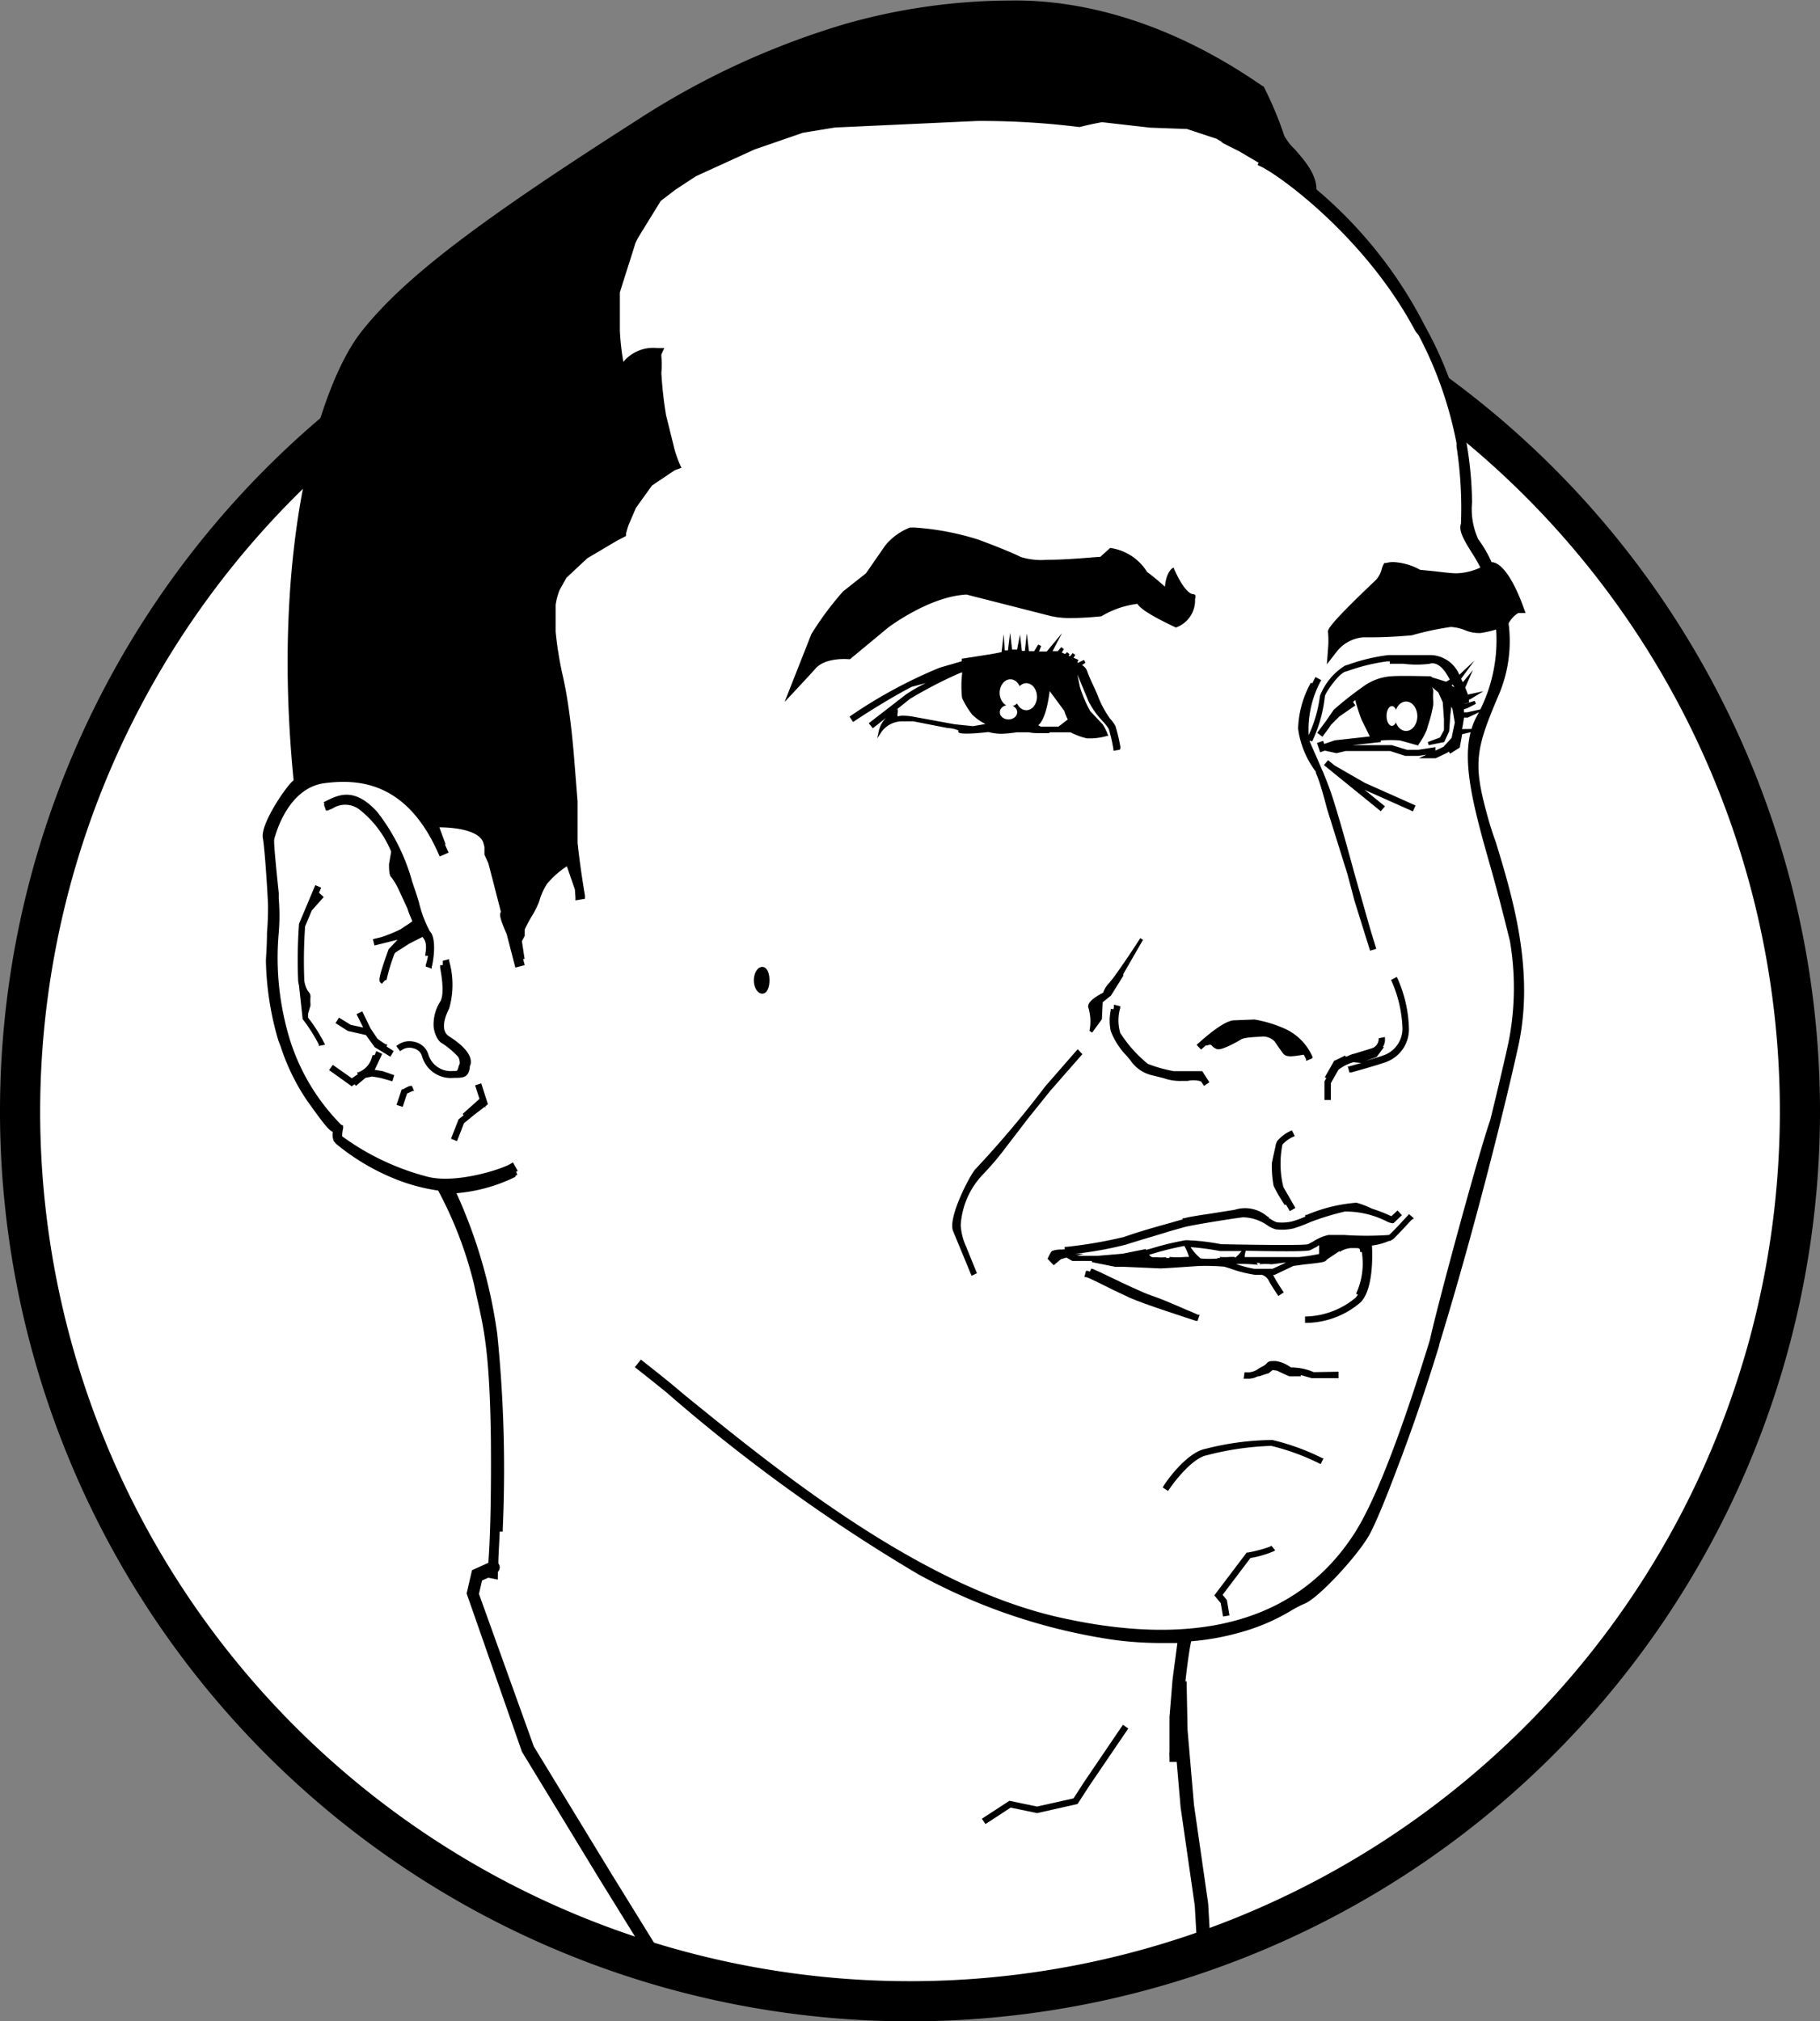 <svg id="Layer_1" data-name="Layer 1" xmlns="http://www.w3.org/2000/svg" viewBox="0 0 136 151.04"><rect x="0" y="0" width="136" height="151.04" fill="#808080" stroke="none"/><defs><style>.cls-1{fill:#fff;}</style></defs><title>ron-pasillas-logo</title><path class="cls-1" d="M77,149.5A66.5,66.5,0,1,1,143.5,83,66.58,66.58,0,0,1,77,149.5Z" transform="translate(-9 0.04)"/><path d="M77,18A65,65,0,1,1,12,83,65.07,65.07,0,0,1,77,18m0-3a68,68,0,1,0,68,68A68,68,0,0,0,77,15Z" transform="translate(-9 0.04)"/><polygon class="cls-1" points="106.67 25.38 108.42 29.71 109 33.04 43 32.04 44.5 15.54 67 6.04 91 9.04 101 17.04 106.67 25.38"/><path d="M120.11,60.78c-1.06-3.87-.82-4.91.95-9.05a10.27,10.27,0,0,0,.67-5.19,2,2,0,0,1,.72-.77l.55,0-.19-.52c-.26-.72-1.18-3.08-2.26-3.28l-.09,0a9,9,0,0,0-1-1.72A5.4,5.4,0,0,1,119,37.5a27.68,27.68,0,0,0-3.34-12.85l0,0h0l-.2-.37a32.86,32.86,0,0,0-8.09-10.17c0-1.15-.88-2.15-1.62-3a4,4,0,0,1-.78-1,26.4,26.4,0,0,0-1.49-3.58l-.05-.1-.1-.05-.34-.23C95.42,1,88.79-.07,84.53,0A45.53,45.53,0,0,0,72.19,1.74a59.46,59.46,0,0,0-15.59,7.2C44.49,16.67,39.11,20.81,36,24.75S29.2,40.69,30.94,58.27l0,0c-.47.31-2.5,3.25-2.3,4.31.16.84.39,4.72.39,5.08,0,.15,0,1.13-.08,2v.05c0,.9-.08,1.84-.08,2.06a22.45,22.45,0,0,0,.93,5.94l.18.47a16,16,0,0,0,1.89,3.91c1.28,1.81,1.69,2.32,2,2.45a1.26,1.26,0,0,0,.07.68l0,0,.15.19a16.7,16.7,0,0,0,4.55,2.69,13.81,13.81,0,0,0,3.1.82,29.57,29.57,0,0,1,2.68,7c.09.42.17.81.26,1.18.51,2.29.91,4.1,1,10.32.05,5.89-.13,8.59-.19,9.32l-1.22.55-.4,1.74L48,130.85l5.83,9.58,4.29,6.93,1.47.55-4.94-8-5.76-9.45-4.1-11.4.23-1,.47-.21v0l.71.14,0-.24a2.82,2.82,0,0,0,0-.33.48.48,0,0,0,.1-.54l-.06-.1c0-.64.07-1.48.1-2.38h.23v-.24a100,100,0,0,0-.41-14.5,37.72,37.72,0,0,0-3.05-10.54A12.31,12.31,0,0,0,47.3,88l.22-.11,0-.08.14-.06-.09-.23.12-.07-.36-.63-.21.12c-.81.46-4.2,1.5-6.24.93a18.84,18.84,0,0,1-6.31-3,2.36,2.36,0,0,1,.07-.59l0-.21L34.49,84a15.69,15.69,0,0,1-4.07-7.21,20.84,20.84,0,0,1-.59-7.14,15.9,15.9,0,0,0,0-2.55l0-.41c-.21-2-.38-3.74-.34-4,0,0,.87-3.84,3.77-4.21,2.51-.32,6.12-.13,8.5,5.26l.1.22.66-.29-.1-.22-.18-.4.06,0-.47-1.27c1.17,0,3,.23,3.29,1.16l.08.31v.42l0,.15.29.64.06.22.87,3.37s0,.06,0,.07c-.1.17-.08.46.44,1.63l.65,2.51.7-.18-.12-.46.11,0L48,70.29l.21-.4,0-.47a9.62,9.62,0,0,1,.61-1.13,6.67,6.67,0,0,0,.48-1A4.65,4.65,0,0,1,49.88,66a6.71,6.71,0,0,1,1.48-1.31l.6,1.74L52,67l0,.24.71-.12,0-.24c-.24-1.43-.43-2.8-.55-3.94l0-3.1L51.9,56.6c-.14-1.77-.34-3.43-.58-4.81-.07-.41-.15-.79-.22-1.13a26.68,26.68,0,0,1-.58-3.5l0-2a4.87,4.87,0,0,1,.3-1.12l.51-.91,1.55-1.45,2.21-1.31.54-.28.15-.08,0-.17s.06-.27.19-.65l.55-1.28,1.2-1.67,1.7-1.14h0l.13-.05.37-.13-.16-.36a9.31,9.31,0,0,1-.35-1l-.64-2.58a29.31,29.31,0,0,1-.35-3.16,6.65,6.65,0,0,0,0-1.24l0-.13.22-.48-.52,0A2.89,2.89,0,0,0,55.58,27a18.73,18.73,0,0,1-.26-2.32l0-2.87c.43-1.4,1-3.12,1.15-3.66l.17-.35c.33-.56,1.23-2,1.73-2.82l1.11-.85L61,13.13l4.38-2L69,9.88l2.38-.39L82,9a59.05,59.05,0,0,1,7.62.45h0l.07,0c.55-.14,1.09-.26,1.66-.36l3.6.41,2.75.1,2.24.74.1.07v0l.18.1.16.14,0,0,.57.29.64.32,1.46.86-.08.17.22.1c1.47.69,7.83,5.32,11.52,12.21l.08.14L115,25a29,29,0,0,1,2.84,8.08h0l0,.24a30.36,30.36,0,0,1,.33,5.78c-.2.53.28,1.31.85,2.22a10.6,10.6,0,0,1,.6,1.05,4.58,4.58,0,0,1-1.78.43c-.44,0-1.15-.1-1.79-.17l-.93-.09a4.52,4.52,0,0,0-2-.58,1.88,1.88,0,0,0-.54.07l-.14,0-.07.13a1.46,1.46,0,0,0-.12.32,1.86,1.86,0,0,1-.45.83c-3.65,3.47-3.6,3.71-3.56,3.92a6.62,6.62,0,0,1,0,1.17l-.09,1.2.74-.95a2.8,2.8,0,0,1,2-1.07l.78,0c1.23,0,2.78-.14,2.84-.15h0a21.6,21.6,0,0,1,2.89-.62h.05a3.42,3.42,0,0,1,1,.23,2.71,2.71,0,0,0,1.2.22A8.61,8.61,0,0,0,120.8,47a11.71,11.71,0,0,1-1.43,6.45c-1.35,2.46-.52,5.93.91,10.94.88,3.08,1.52,5.79,1.55,5.89a20.79,20.79,0,0,1-.12,7.63c-.34,1.54-.82,3.58-1.35,5.74h0c-.79,2.21-3.91,13.67-4.51,16.43-2.23,7.26-4.14,12.14-5.66,14.49-4.21,6.49-11.63,8.59-22.05,6.24s-20.95-10.9-27.92-16.56l-1-.84-.07-.06h0c-.65-.52-1.39-1.12-2.07-1.65l-.19-.15-.45.57.19.15c.69.54,1.46,1.16,2.12,1.69a127.83,127.83,0,0,0,18.86,13.63,43.43,43.43,0,0,0,14.52,4.89,26.44,26.44,0,0,0,3.5.25c.56,0,1,0,1.35,0l-.36,2.72-.23,2.81c0,.55,0,2.34,0,2.44v.06a5.84,5.84,0,0,0,0,.62l0,.24.54,0,.29,3.38,1.06,7.36.23,4,1-.17-.23-4-1.06-7.37-.48-5.6-.07-3.62h-.09c.15-1.35.3-2.4.43-3a19.09,19.09,0,0,0,3.66-.66,15.16,15.16,0,0,0,3.81-1.63,8.76,8.76,0,0,1,1-.52c1-.36,4.13-3.73,4.93-5.3.7-1.37,1.67-3.94,2.19-5.33v0l.22-.57.08-.23h0c.82-2.19,1.7-4.8,2.62-7.78h0l.06-.26c2.6-8.47,4.94-17.92,5.88-22.21,1.23-5.66-.45-11.17-1.68-15.21C120.5,62.13,120.28,61.42,120.11,60.78Zm-13.68-47.5,0,.12,0,0Z" transform="translate(-9 0.04)"/><path d="M42.56,77.4c-.68-.43-.31-1.48,0-2.07a6.47,6.47,0,0,0,0-3.58l0-.12-.47.12,0,.12,0,.21-.2,0,0,.2c.3,1.61.17,2.27,0,2.53a3.19,3.19,0,0,0-.49,1.79c0,.34.22,1.11.64,1.32a6.45,6.45,0,0,1,1.19,1,.88.88,0,0,1,.12.54.79.79,0,0,0-.09.23c-.07.27-.12.31-.25.3h-.17A1.75,1.75,0,0,1,41,78.72l-.07-.17a1.36,1.36,0,0,0-.92-.73,1.5,1.5,0,0,0-1.3.23l-.1.07.29.39.1-.07a1,1,0,0,1,.88-.15.89.89,0,0,1,.6.45l.06.16a2.24,2.24,0,0,0,2.39,1.6h.17v-.12l0,.12c.73,0,.88-.19,1-.7,0-.08,0-.18.06-.29C44.35,78.73,43.4,77.93,42.56,77.4Z" transform="translate(-9 0.04)"/><polygon points="105.78 60.19 101.99 58.5 99.73 57.2 99.24 56.8 98.93 57.17 103.18 60.62 103.49 60.25 101.97 59.02 105.58 60.63 105.78 60.19"/><path d="M98.19,44.36c-.56,0-1.23-1.36-1.44-1.86l-.05-.13-.12.07s-.44.3-.53,1.36a17.13,17.13,0,0,0-1.33-1.1A3.88,3.88,0,0,0,92,40.91h-.05l-.73.66c-.31,0-2.34.22-4,.22a5.14,5.14,0,0,1-1.94-.21c-1-.5-3.15-1.29-3.18-1.3a20.2,20.2,0,0,0-4.74-.9H77a4.46,4.46,0,0,0-1.85,1.34l-1.44,2.08L72,44.15a23.26,23.26,0,0,0-2.37,3.19l-2,5.07.43-.46s1.36-1.45,1.85-2c.77-.92,2.54-.73,2.55-.73h.05l2.85-2.36s3.09-2.35,5.87-2.47L87.55,46a6.56,6.56,0,0,0,1.51.14c1.09,0,2.23-.13,2.24-.13h0A6.89,6.89,0,0,1,94,45.08c.28.55,2.25,1.48,2.87,1.77l0,0h0a2.15,2.15,0,0,0,1.43-2.13C98.4,44.43,98.27,44.37,98.19,44.36Z" transform="translate(-9 0.04)"/><path d="M89.53,78.36l-2.41,2.76a77.6,77.6,0,0,1-5.22,6.19c-.37.36-2.1,3.63-1.68,4.64l1.38,3.34L82,95.1l-.81-2a4.42,4.42,0,0,1-.4-1.59,6,6,0,0,1,1.62-3.75A21.34,21.34,0,0,0,84,85.91l1.87-2.44c.94-1.16,1.61-2,1.61-2l2.4-2.74Z" transform="translate(-9 0.04)"/><path d="M107.08,78.94a4.08,4.08,0,0,0-2-2.08,9.45,9.45,0,0,0-2.34-.72l-1.51.06c-.8,0-2.4,1.47-2.72,1.75l-.09.08.33.36.09-.08.26-.23.12,0c.14-.06.23-.08.33,0a.79.79,0,0,0,.42.28c.38.08,1.52-.58,1.79-.74s1.14-.17,1.63-.21a1.24,1.24,0,0,1,.86.37h0s.42.63.64.91.67.22,1.53.08a3.34,3.34,0,0,1,.18.35l0,.11.45-.18Z" transform="translate(-9 0.04)"/><path d="M98.84,80H96.72a10.39,10.39,0,0,1-1.94-.54,9.65,9.65,0,0,1-2.07-2.32,3.33,3.33,0,0,1,0-1.87l0-.12-.47-.12,0,.12s0,.1-.05.23L92,75.34l0,.12A3.75,3.75,0,0,0,92,77a5.37,5.37,0,0,0,1.13,1.79c.13.14.23.27.34.4a2.69,2.69,0,0,0,1.67,1.13l.83.21a3.69,3.69,0,0,0,1.33.2l.44,0a2.12,2.12,0,0,1,.89,0l.1.06,0-.05.24.36.4-.27Z" transform="translate(-9 0.04)"/><path d="M114.28,76.74a9.75,9.75,0,0,0-.85-3.67l-.06-.11-.43.23.06.11a9.52,9.52,0,0,1,.8,3.47,2.12,2.12,0,0,1-1.29,2c-.16.07-.78.27-1.45.46l.81-.29.55-.74-.09,0a1,1,0,0,0,.16-.63l0-.12-.47.09,0,.12a.75.75,0,0,1-.5.63l-1.37.42c-.09,0-.32.11-.58.22l-.06-.1-.11.06-.63.31-.06,0L108,80.45l.11.07-.14.24v1.39h.48V80.89l.57-1a3.4,3.4,0,0,1,1.11-.56l.59.06-.89.25-.12,0,.13.46.12,0s2.39-.66,2.78-.85A2.6,2.6,0,0,0,114.28,76.74Z" transform="translate(-9 0.04)"/><path d="M66.5,73.21c0-.56-.19-1-.54-1s-.63.45-.63,1,.28,1,.63,1S66.5,73.76,66.5,73.21Z" transform="translate(-9 0.04)"/><path d="M107.8,108.91a17.35,17.35,0,0,0-3.72-1.35,20.82,20.82,0,0,0-5,.66c-1.42.27-3,2.52-3.13,2.78l-.07.1.4.27.07-.1c.43-.65,1.78-2.37,2.83-2.57A21.64,21.64,0,0,1,104,108a17.26,17.26,0,0,1,3.58,1.31l.11.05.21-.43Z" transform="translate(-9 0.04)"/><path d="M114.65,91l-.36-.32-.08.09s-1.14,1.25-1.41,1.47a24.34,24.34,0,0,1-3.36,0c-.66,0-1,0-1.17,0a3.48,3.48,0,0,0-1.13.48l-.39.21c-.25.09-3.51.06-6.5,0a16.37,16.37,0,0,0-2.64-.3,20.45,20.45,0,0,0-2.54.61l-.44.12,0,0,0-.07-1.74.35L91,93.8H91c-.79,0-1.27,0-1.54,0l.52-.15-.66,0a27.14,27.14,0,0,0,3.82-.69c1.08-.35,2.4-.72,3.27-1l1-.28c.5-.17,4.23-.75,4.49-.76a3.31,3.31,0,0,1,1.82.61,2,2,0,0,0,.62.29,3.85,3.85,0,0,0,1.32-.07,11.58,11.58,0,0,0,1.3-.49,20.16,20.16,0,0,1,2.53-.77,6.75,6.75,0,0,1,3.08.71,1.37,1.37,0,0,0,.46.16h.1l.63-.6-.33-.35-.46.43-.2-.09a12,12,0,0,0-1.26-.48,6.29,6.29,0,0,0-1.15-.44h0a11.77,11.77,0,0,0-3.71.91l-.11,0,0,.13a7.78,7.78,0,0,1-1,.36,3.33,3.33,0,0,1-1.14.06,2,2,0,0,1-.44-.23l-.14-.08,0-.06-.11-.06-.09-.07a2.55,2.55,0,0,0-2.36-.43l-1.89.3c-.82.12-1.47.22-1.88.33l-.12,0,0,.09-.19.05-.91.26h0c-.87.24-2.19.61-3.28,1a33.63,33.63,0,0,1-4.31.74h-.12l0,.2a.22.22,0,0,0-.17,0h-.17a1.68,1.68,0,0,0-.55.09c-.07,0-.16.12-.32.45l-.07.15.46.48.54-.45.41-.12.44.25.09,0,.09,0c.1,0,.86,0,1.28,0l0,.09,1.75.35H93l2.71.12c.28,0,2.83-.18,2.85-.18a16.37,16.37,0,0,1,1.92.05l.37.11a9.61,9.61,0,0,0,1.95.5h.51a.93.93,0,0,1,.46.36c.15.32.68,1.11.69,1.12l.07.1.4-.27-.07-.1s-.52-.78-.65-1.06l-.08-.14h.1l1.43-.68c.08,0,.63-.09.93-.12,1.21-.13,1.41-.17,1.51-.29s.39-.28,1-.7l0,.07.1-.06a1.83,1.83,0,0,1,.73-.23h.26c.34,0,.41,0,.44.17l0,.12.13,0a5.37,5.37,0,0,1-.4,3.06l0,.11.12,0a1.29,1.29,0,0,1-.21.27,6,6,0,0,1-3.63,1.38h-.12v.48h.12a6.32,6.32,0,0,0,4-1.51c1-.94.92-3.6.88-4.27a4.43,4.43,0,0,0,1.26-.34l0,0,.07,0a.42.42,0,0,0,.14-.07l0,0,.12-.07h0c.38-.36,1.18-1.24,1.36-1.43l-.09-.08.09.08Zm-7.08,2c0,.26,0,.54,0,.66a13.81,13.81,0,0,1-1.5.23s-3.63,0-4,0c0,0-.05,0-.06,0s0-.22.08-.47c4.52.09,4.78,0,4.86-.07l.43-.22Zm-11.38,1v0Zm5.08-.12-.35,0a5.07,5.07,0,0,1-.8,0,.1.1,0,0,1,.06.08h-.24A.1.1,0,0,1,100,94a8.17,8.17,0,0,1-1.27,0,3.37,3.37,0,0,1-.76-.85,19.21,19.21,0,0,1,2.19.29h.06l1.56,0C101.5,93.79,101.33,93.93,101.27,93.93Zm-3.42,0-.27,0a6.81,6.81,0,0,1-1.2,0,.09.09,0,0,1,0,.08l-.24,0a.08.08,0,0,1,0-.06,3.51,3.51,0,0,1-.72,0l-.29,0s-.11,0-.27-.18l.25-.07,0-.12h0l0,.12h0a22.27,22.27,0,0,1,2.39-.59A3.61,3.61,0,0,1,97.86,93.93Zm5.12.54a.1.1,0,0,1-.06-.09h.24a.1.1,0,0,1-.05.1,4.79,4.79,0,0,1,.93,0h0l.93-.12h.13l-1,.46c-.43,0-1.15,0-1.35,0a8.18,8.18,0,0,1-1.37-.36A11.53,11.53,0,0,1,103,94.47Z" transform="translate(-9 0.04)"/><path d="M97.88,97.92c-.07,0-1.7-.77-2.78-1.13-.71-.24-2.09-.9-3.19-1.43l0,0c-.54-.26-1-.48-1.27-.59l-.11,0-.09.21-.17-.06-.12,0-.12.47.12,0c.14,0,1.28.58,2,.94l1.29.61c.94.43,4.53,1.59,4.93,1.72l.12,0,.15-.46-.12,0Z" transform="translate(-9 0.04)"/><path d="M104.94,89.91l.07.1.08-.05.29.5.42-.24-.9-1.56a7.28,7.28,0,0,1-.07-3.17,2.37,2.37,0,0,1,.81-.59l.11-.05-.21-.43-.11.05a2.82,2.82,0,0,0-1,.77,1.27,1.27,0,0,0-.13.43v0s-.23,1-.26,1.22a8.21,8.21,0,0,0,.13,1.68A11.59,11.59,0,0,0,104.94,89.91Z" transform="translate(-9 0.04)"/><polygon points="83.91 128.88 81 133.17 80.22 134.38 77.49 134.99 75.43 134.56 73.37 135.9 73.64 136.3 75.52 135.07 77.5 135.48 80.52 134.8 81.4 133.44 84.31 129.16 83.91 128.88"/><path d="M104,115.46l-.1.07a10.38,10.38,0,0,1-1.65.44l-.09,0-2.42,3.2.48.58.17,1,.48-.08-.19-1.15-.32-.39,2.08-2.75a8,8,0,0,0,1.75-.51l.1-.07Z" transform="translate(-9 0.04)"/><path d="M92.73,55.83a12.32,12.32,0,0,0-.38-1.62,2.58,2.58,0,0,0-.4-.55,7.53,7.53,0,0,1-.87-1.59c-.06-.17-.2-.49-.37-.86a12.56,12.56,0,0,1-.5-1.17.81.81,0,0,0-.36-.38l.26-.18L90,49.27l-.43.21-.07,0,.09-.21-.37-.16.13-.21-.19-.14-.2.24-.11-.05.07-.1-.18-.16-.15.14-.25-.11.16-.26-.2-.14-.26.3-.39,0,.71-1.35-1.14,1.37H87l-.36,0,.16-.41-.22-.11-.3.5h-.39l-.16-1.33-.15,1.31-.22,0-.14-1.22L85,48.5l-.17,0-.2,0-.15-1.26-.16,1.32-.24,0L84,47.34l-.16,1.35-.72.14-2.25.35,0,.19-1.65.48a36,36,0,0,0-6.64,3.59l-.1.07.27.4.1-.07s2.22-1.49,4.28-2.56L78.18,51a11.72,11.72,0,0,0-1.48.85L73.92,54l.3.38,1-.79a2,2,0,0,0-.54.94l-.13.6.34-.51a1.93,1.93,0,0,1,1.51-.76l.85,0,2.56.5a2.3,2.3,0,0,1,.81.18.15.15,0,0,0,0,.12c0,.06.17.23,2.24,0a4.07,4.07,0,0,0,1,.13,10.1,10.1,0,0,0,1.1-.11c.07,0,.4,0,.69,0l.24,0a3,3,0,0,0,.57.06c.25,0,.65,0,.65,0l.34,0-.06-.06H89a4.87,4.87,0,0,0,1.22.45,4.72,4.72,0,0,0,1.61-.21l0-.06V55a3.88,3.88,0,0,0-.42-.9l-.94-1a9.44,9.44,0,0,1-.78-1.83l-.18-.91.83,2a6.28,6.28,0,0,0,1.05,1.48,4.17,4.17,0,0,1,.46.58,12.1,12.1,0,0,1,.35,1.52l0,.12.48-.08ZM76.09,53.52a.55.55,0,0,1,0-.34l0-.24-.15.09L77,52.18a32.81,32.81,0,0,1,3.57-1.86l.32-.13c0,.06,0,.12,0,.14a8.09,8.09,0,0,0,0,1.78,6.33,6.33,0,0,0,.75,1.24,3.81,3.81,0,0,0,1,.71l-.94.16-1.36-.14-3.17-.58a4.37,4.37,0,0,0-.65-.06,1.35,1.35,0,0,0-.46.06Zm11.34-1.86-.12,0,.12,0h0a.27.27,0,0,0,0-.07l1.1,1.49a3.85,3.85,0,0,0,.26.64l-.7.54H86.78l-.2-.11C87.08,53.77,87.32,52.48,87.43,51.66Z" transform="translate(-9 0.04)"/><path d="M118.25,54.44l.06-.3.09-.56.28,0,1.61-.76-1.67.37h-.23v-.23l.23-.07.67-.34-.09-.22-.7.21-.06,0,.33-.09,0-.12,0-.11h.08l1-.61-1.16.25c-.06-.17-.13-.35-.2-.52l.57-1.31-.75.91-.13-.26,1-1.36-1.13,1.06A2.41,2.41,0,0,0,116,48.91l-2.52,0h-.75a14,14,0,0,0-3,.72l-.23.07a4.65,4.65,0,0,0-1.87,2.27,9.65,9.65,0,0,1-.84,2.92,7.67,7.67,0,0,1,.88-4l.06-.11-.43-.23-.06.11s-.08.16-.18.37l-.1-.06-.06.1A7.59,7.59,0,0,0,106,54.4a6.86,6.86,0,0,0,1.33,3.23l0,.09.15.36c.3.81.64,2.15.68,2.31l1.51,4.83c.29,1.06.49,1.84.53,2L111.38,71l.46-.14-.47-1.55-1.21-4.26c-.6-2.23-1.42-5.14-1.87-6.33-.09-.23-.2-.53-.34-.86-.05-.13-.1-.26-.15-.35-.25-.59-.56-1.3-.92-2.11l0-.11.17.08.05-.11A10.46,10.46,0,0,0,108,52c0-.21,1-1.69,1.53-1.85l.23-.07a14.09,14.09,0,0,1,2.9-.7h.19v.18H113c.17,0,.53,0,.89,0a7.67,7.67,0,0,0,1.93,0c.45-.15.94.17,1.36.9l.16.28-.28.16c-.19-.06-.85-.27-1-.31l-.16-.1h-.08c-.34,0-2.08-.05-2.83,0a4,4,0,0,0-2.15.79A25.28,25.28,0,0,0,108.66,53l-.57.83-.66.89.39.29.48-.65h0l.15-.23.63-.63,1.2-.83-.18-.26.18-.14v0c0,.13.37,1.27.47,1.48l.61,1.24-2.62.29-.79.27-.08-.23-.46.16.24.69.35-.12v0l.87.19.68-.16h3.33l1.13.36H115l.59-.09-.57.27h1.26l.88-.42.1-.08.1.16.72-.46.18-1h0l1.71-.4ZM113,55.64h-2.94l2.12-.23v-.12a8.82,8.82,0,0,1,1.44,0l1.37.38,0-.07a5.28,5.28,0,0,0,.62-1.09l.12-.41a9.75,9.75,0,0,0,.37-1.47c0-.08,0-.18,0-.28a4.62,4.62,0,0,1,0-.71.57.57,0,0,0-.1-.34l.48.4.33.74.09,1.26,0,.82-.3.55-.91.34.07.23,1.16-.23.37-.81.09-1.24.07-.6.09.19.17,1-.24,1.15-.6.66-.61.29,0-.26-1.29.2h-.82Zm-4.13.13h0l.15,0Zm8.8-4.46-.2-.12.09-.08.12.2Z" transform="translate(-9 0.04)"/><path d="M37.6,80l-.6-.1.56-1.19-.44-.21L37,78.8l-.15,0-.06.17a1.65,1.65,0,0,1-1,1.11l-.11,0,.06.15-.45.3-1.42-1-.28.39,1.69,1.21.22-.15.1.12.71-.6.5-.1.64.11.87.25.14-.46Z" transform="translate(-9 0.04)"/><path d="M33.28,78a11.53,11.53,0,0,0-1.26-2l0-.29.18-.61V75a3.45,3.45,0,0,1,0-.53.54.54,0,0,0-.06-.29L32,74a2,2,0,0,1-.26-.76,36.76,36.76,0,0,1,.06-4.06l.5-1.19.89-1-.35-.32.16-.38-.44-.19-1.22,2.9v.06a37.33,37.33,0,0,0-.06,4.19,1.88,1.88,0,0,0,.06.32h0l.27,2.48,0,.05a12.77,12.77,0,0,1,1.21,1.9l0,.12.47-.1Z" transform="translate(-9 0.04)"/><polygon points="36.46 82.51 35.96 80.95 35.5 81.1 35.83 82.11 34.57 83.24 34.65 83.33 34.27 83.64 33.7 85.09 34.15 85.27 34.67 83.93 35.4 83.33 36.22 82.7 36.3 82.78 36.26 82.67 36.46 82.51"/><path d="M94.41,70.19l-.2-.13s-1,1.56-1.81,2.68h0c-.18.26-.35.47-.5.65a2,2,0,0,0-.47.75c-.32.16-1.29.68-1.09,1.15a3.57,3.57,0,0,1,.07,1.7l.2.13.73-1,.06-1.27.62-.5.92-1.48,0-.13Z" transform="translate(-9 0.04)"/><path d="M41.12,69.55a8.78,8.78,0,0,1-.81-2.15c-.12-.4-.24-.78-.34-1.06l-.17-.51a14.89,14.89,0,0,0-2.61-5.2c-1.71-1.88-2.9-1.28-3.86-.8l-.15.08.08.16-.06,0,.16.46.11,0,.38-.16a1.75,1.75,0,0,1,2.07.13,7.73,7.73,0,0,1,2.31,3.1l-.16.92c0,.33,0,.89.18,1a4.83,4.83,0,0,1,.54.91l.66,1.43a5.18,5.18,0,0,0,.24.64l.12.3c-.11.09-.38.27-.54.37l-.34.23a11.13,11.13,0,0,1-1.42.58l-.65.16.12.47,1.73-.43-.68.72L38,71c-.79,2.18-.68,2.28-.56,2.39l.09.08.25-.27,0,0h.1a14,14,0,0,1,.61-2l.08-.08,1-.64,1-.51.06.08c.1.14.3.4.15,1.21l0,.12.2,0a3.84,3.84,0,0,1-.17.69l0,.11.45.16,0-.11C41.42,71.6,41.62,70.06,41.12,69.55Zm-3.56,3.65h0l0,0h0Z" transform="translate(-9 0.04)"/><path d="M37.89,78.16h0l.05-.16-.11,0a6.83,6.83,0,0,1-.63-.43l-.52-.78-.61-1.26-.43.21.5,1-.93-.2L34.33,76l-.26.41L35,77l1.34.3.66.91,1.17.71.25-.42Z" transform="translate(-9 0.04)"/><path d="M39.78,81.1l-.11,0c-.13,0-.54.25-.56.26l-.09,0-.39,1.16.46.15.33-1,.41-.19.11,0Z" transform="translate(-9 0.04)"/><path d="M107.17,102.49a4.29,4.29,0,0,0-1.69-.35l-.15-.09a2.43,2.43,0,0,0-1-.39c-.41,0-.53,0-.69.19a1.06,1.06,0,0,1-.31.22l-.27.15a1.34,1.34,0,0,1-.94.28l-.12,0-.07.48.12,0,.23,0a1.53,1.53,0,0,0,.71-.18l0,0,.1,0,.63-.21.06,0,.32-.26.32.05.62.29.3.13.06,0h0l.68,0h.12v-.09l.82.23h2v-.48Z" transform="translate(-9 0.04)"/><ellipse class="cls-1" cx="75.5" cy="51.77" rx="0.8" ry="1.01"/><ellipse class="cls-1" cx="76.69" cy="52.06" rx="0.8" ry="1.01"/><ellipse class="cls-1" cx="75.36" cy="53.22" rx="0.65" ry="0.54"/><ellipse class="cls-1" cx="104.01" cy="53.5" rx="0.4" ry="0.74"/><ellipse class="cls-1" cx="105.07" cy="53.52" rx="0.84" ry="1.1"/></svg>